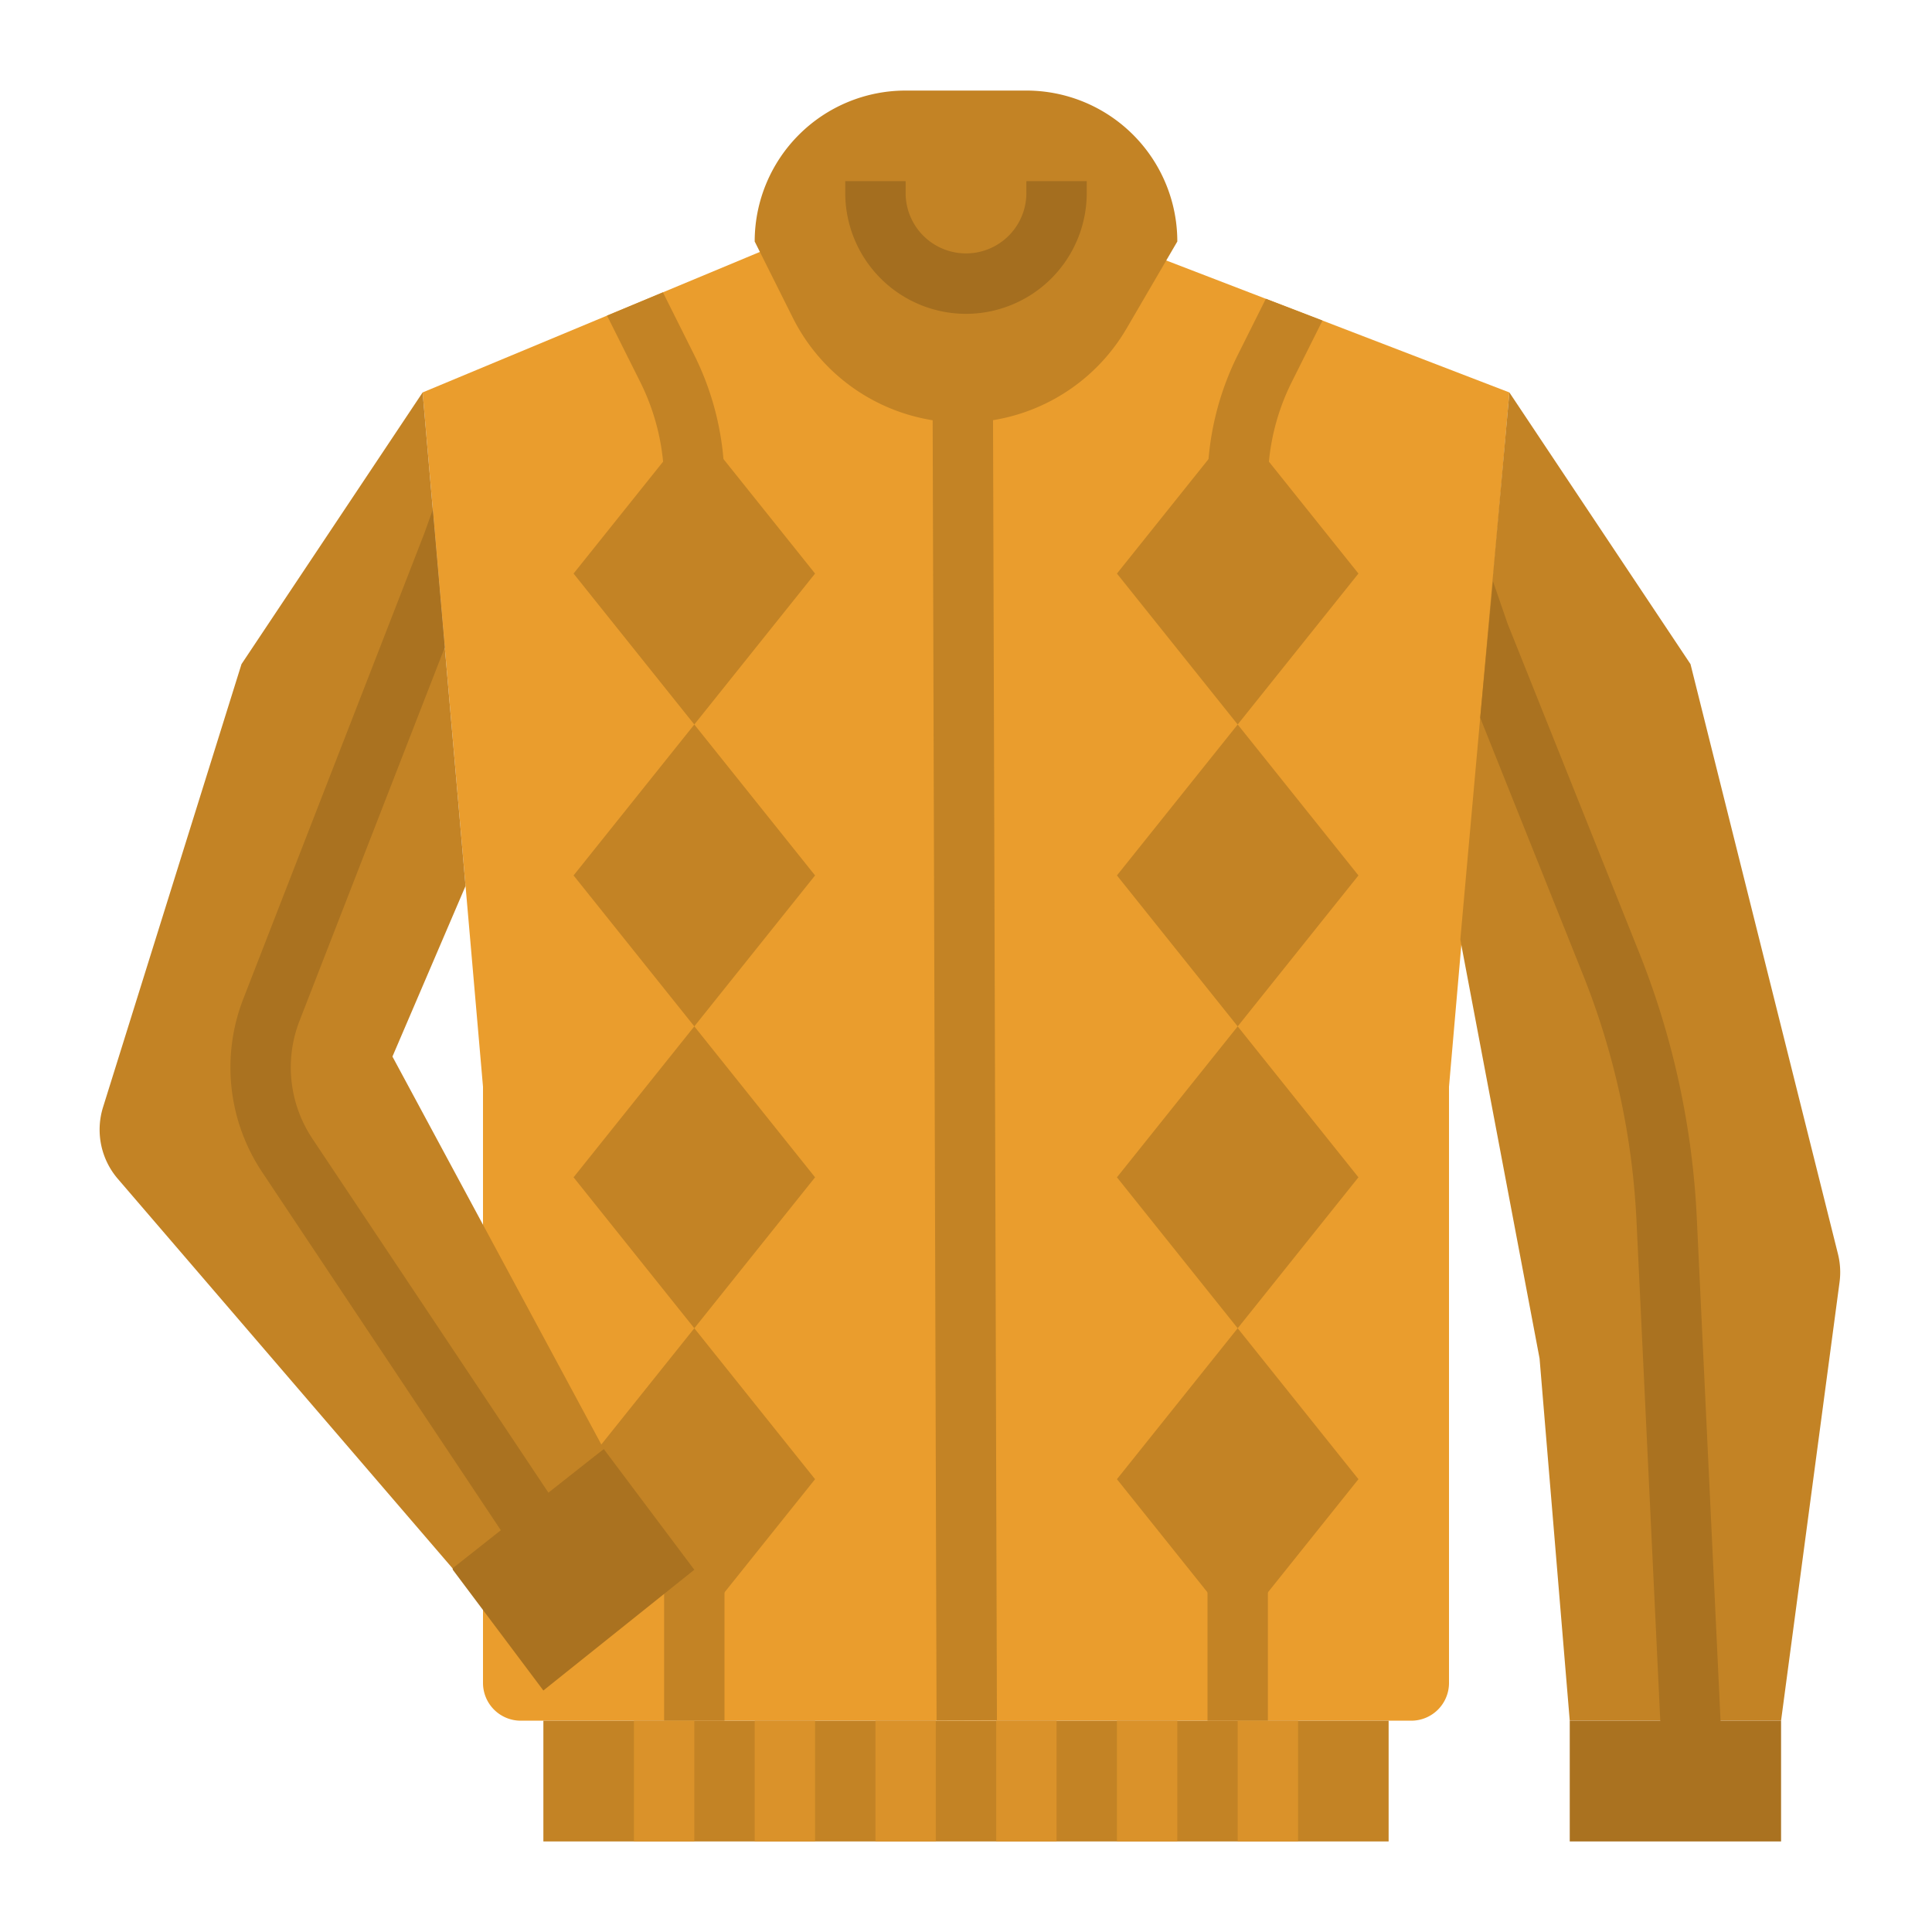 <svg height="512" viewBox="0 0 512 512" width="512" xmlns="http://www.w3.org/2000/svg"><g id="flat"><path d="m400 104-16 184v158a10 10 0 0 1 -10 10h-236a10 10 0 0 1 -10-10v-158l-16-184 48.87-20.36 14.81-6.17 32.32-13.47h88l39.46 15.18 15.01 5.77z" fill="#ea9d2d"/><path d="m144 456h224v32h-224z" fill="#c38325"/><path d="m312 64-13.437 23.036a50.321 50.321 0 0 1 -43.463 24.964 50.319 50.319 0 0 1 -45.007-27.815l-10.093-20.185a40 40 0 0 1 40-40h32a40 40 0 0 1 40 40z" fill="#c38325"/><path d="m256 83.173a32.039 32.039 0 0 1 -32-32.018v-3.155h16v3.155a16 16 0 1 0 32 0v-3.155h16v3.155a32.039 32.039 0 0 1 -32 32.018z" fill="#a46e1f"/><path d="m184 112-32 40 32 40 32-40z" fill="#c38325"/><path d="m184 192-32 40 32 40 32-40z" fill="#c38325"/><path d="m184 272-32 40 32 40 32-40z" fill="#c38325"/><path d="m184 352-32 40 32 40 32-40z" fill="#c38325"/><path d="m176 416h16v40h-16z" fill="#c38325"/><path d="m144 448 40-32-24-32-40.301 29.841.301 2.159z" fill="#aa7220"/><path d="m487.5 339.787-15.5 116.213h-56l-8-96-21-111 5.27-58.78 3.02-33.66 4.71-52.56 48 72 39.073 156.293a19.977 19.977 0 0 1 .427 7.494z" fill="#c38325"/><path d="m416 456h56v32h-56z" fill="#aa7220"/><g fill="#c38325"><path d="m192 128h-16a60.032 60.032 0 0 0 -6.31-26.73l-8.82-17.63 14.81-6.17 8.32 16.64a76.236 76.236 0 0 1 8 33.89z"/><path d="m328 112 32 40-32 40-32-40z"/><path d="m328 192 32 40-32 40-32-40z"/><path d="m328 272 32 40-32 40-32-40z"/><path d="m328 352 32 40-32 40-32-40z"/><path d="m350.47 84.95-8.16 16.32a60.032 60.032 0 0 0 -6.31 26.73h-16a76.236 76.236 0 0 1 8-33.89l7.46-14.93z"/><path d="m320 413.841h16v42.159h-16z"/><path d="m247.549 104.999h16v351.001h-16z" transform="matrix(1 -.003 .003 1 -.719 .657)"/></g><path d="m168 456h16v32h-16z" fill="#da922a"/><path d="m200 456h16v32h-16z" fill="#da922a"/><path d="m232 456h16v32h-16z" fill="#da922a"/><path d="m328 456h16v32h-16z" fill="#da922a"/><path d="m296 456h16v32h-16z" fill="#da922a"/><path d="m264 456h16v32h-16z" fill="#da922a"/><path d="m455.99 456.62-15.98-.24-.02-.38-6.3-132.42a201.28 201.28 0 0 0 -14.2-65.32l-27.22-68.04 3.38-36.191 3.84 11.151 34.85 87.14a217.153 217.153 0 0 1 15.33 70.49z" fill="#aa7220"/><path d="m128 319v-31l-4.627-53.205-19.373 45.205z" fill="none"/><path d="m128 324.571v-36.571l-4.627-53.205-19.373 45.205z" fill="none"/><path d="m104 280 19.373-45.2-11.373-130.8-48 72-36.691 117.412a20 20 0 0 0 3.921 19l88.7 103.218 40.07-31.63z" fill="#c38325"/><path d="m150.66 403.56-13.32 8.88-.92-1.37-8.42-12.63-58.54-87.83a50.052 50.052 0 0 1 -5-45.86l48.04-123.54 2.2-6.17 3.17 36.52-38.5 98.99a34.033 34.033 0 0 0 3.4 31.18l45.23 67.84 20.67 31z" fill="#aa7220"/></g></svg>